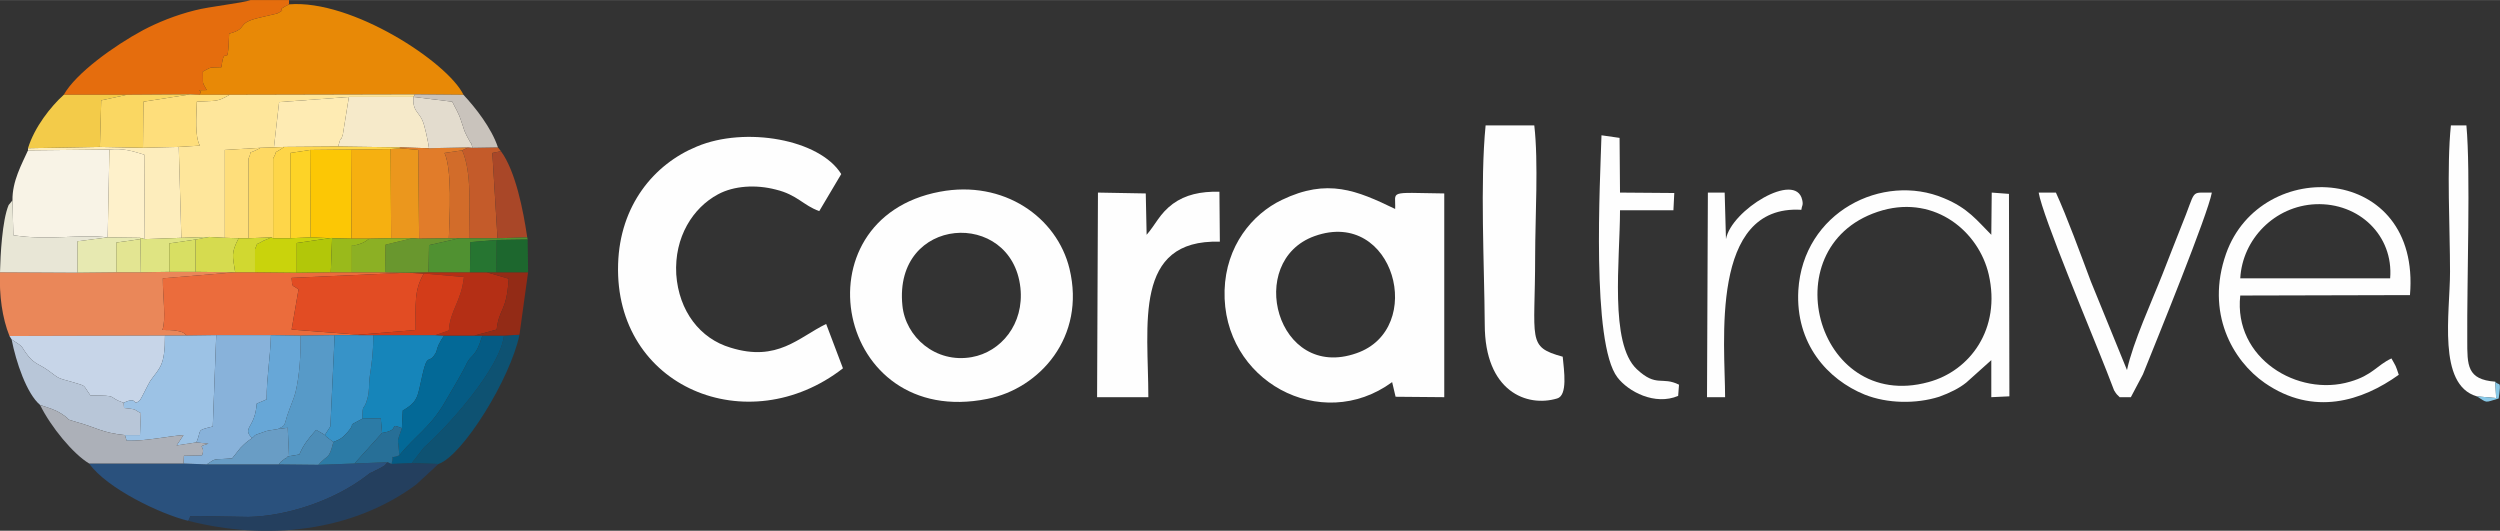 <?xml version="1.0" encoding="UTF-8"?>
<!DOCTYPE svg PUBLIC "-//W3C//DTD SVG 1.1//EN" "http://www.w3.org/Graphics/SVG/1.1/DTD/svg11.dtd">
<!-- Creator: CorelDRAW X7 -->
<svg xmlns="http://www.w3.org/2000/svg" xml:space="preserve" width="65.058mm" height="13.812mm" version="1.1" style="shape-rendering:geometricPrecision; text-rendering:geometricPrecision; image-rendering:optimizeQuality; fill-rule:evenodd; clip-rule:evenodd"
viewBox="0 0 5804 1232"
 xmlns:xlink="http://www.w3.org/1999/xlink">
 <rect x="0" y="0" width="5804" height="1232" fill="#333333" stroke="none"/>
 <defs>
  <style type="text/css">
   <![CDATA[
    .fil18 {fill:#036997}
    .fil31 {fill:#055B84}
    .fil26 {fill:#0E5272}
    .fil13 {fill:#1685BA}
    .fil55 {fill:#1D672E}
    .fil12 {fill:#243F5E}
    .fil58 {fill:#267531}
    .fil56 {fill:#276F97}
    .fil2 {fill:#2A517D}
    .fil44 {fill:#2C7BA6}
    .fil22 {fill:#3793C8}
    .fil57 {fill:#4D8DB7}
    .fil47 {fill:#509131}
    .fil15 {fill:#579AC8}
    .fil28 {fill:#67A7D7}
    .fil45 {fill:#69972E}
    .fil43 {fill:#699DC5}
    .fil11 {fill:#88B2DA}
    .fil63 {fill:#88C8E7}
    .fil52 {fill:#8CB024}
    .fil48 {fill:#932B16}
    .fil60 {fill:#9ABA1B}
    .fil10 {fill:#9CC2E5}
    .fil38 {fill:#A94728}
    .fil16 {fill:#ACB0B8}
    .fil53 {fill:#B2C709}
    .fil29 {fill:#B42F15}
    .fil14 {fill:#B8C6D8}
    .fil35 {fill:#C45B2A}
    .fil9 {fill:#C7D5E8}
    .fil50 {fill:#C9C3BC}
    .fil46 {fill:#C9D30C}
    .fil62 {fill:#D1D830}
    .fil42 {fill:#D26C2A}
    .fil34 {fill:#D33C19}
    .fil51 {fill:#D6DB4F}
    .fil59 {fill:#D8DF63}
    .fil54 {fill:#DFE482}
    .fil32 {fill:#E17C2A}
    .fil8 {fill:#E24C23}
    .fil39 {fill:#E3DCCE}
    .fil61 {fill:#E3E592}
    .fil4 {fill:#E56D0D}
    .fil49 {fill:#E7E9B1}
    .fil1 {fill:#E88906}
    .fil27 {fill:#E8E6D6}
    .fil3 {fill:#EA8759}
    .fil6 {fill:#EB6C3C}
    .fil33 {fill:#EB971D}
    .fil25 {fill:#F3CB49}
    .fil21 {fill:#F6B010}
    .fil17 {fill:#F6EACA}
    .fil7 {fill:#F8F3E6}
    .fil36 {fill:#FAD762}
    .fil19 {fill:#FCC705}
    .fil41 {fill:#FDD327}
    .fil20 {fill:#FDEDBC}
    .fil40 {fill:#FED649}
    .fil37 {fill:#FED963}
    .fil30 {fill:#FEDE7B}
    .fil5 {fill:#FEE69B}
    .fil23 {fill:#FEEBB3}
    .fil24 {fill:#FEF1CB}
    .fil0 {fill:#FEFEFE}
   ]]>
  </style>
 </defs>
 <g id="Слой_x0020_1">
  <path class="fil0" d="M3052 548c185,-66 260,216 97,272 -185,65 -259,-214 -97,-272zm180 339l8 34 113 1 0 -473c-134,-2 -112,-7 -114,36 -89,-43 -157,-72 -263,-21 -69,33 -130,107 -133,210 -6,210 224,334 389,213z"/>
  <path class="fil0" d="M1957 855l-39 -103c-64,31 -113,89 -222,55 -71,-21 -120,-85 -126,-170 -5,-87 39,-155 97,-186 37,-20 88,-23 134,-11 50,12 64,37 101,50l51 -86c-50,-81 -223,-111 -335,-64 -100,41 -179,137 -183,273 -9,287 302,413 522,242z"/>
  <path class="fil0" d="M2095 709c-21,-209 254,-225 274,-41 9,84 -45,149 -113,161 -84,15 -154,-47 -161,-120zm87 -264c-335,63 -243,552 110,481 122,-24 229,-144 191,-302 -29,-120 -153,-207 -301,-179z"/>
  <path class="fil1" d="M462 220l71 0 430 -1 113 1c-36,-75 -259,-222 -405,-210 -38,19 1,7 -27,21 -6,2 -35,8 -42,10 -56,13 -24,25 -70,37 -3,97 -10,15 -18,78 -32,1 -21,-1 -43,10 1,33 -3,21 9,43 -36,1 -4,-2 -18,11z"/>
  <path class="fil0" d="M3628 828c-84,-23 -64,-37 -64,-233 0,-90 8,-218 -2,-304l-113 0c-13,132 -3,323 -2,462 0,156 98,193 168,172 25,-7 16,-65 13,-97z"/>
  <path class="fil0" d="M2547 922l119 0c0,-168 -36,-367 166,-361l-1 -116c-44,-1 -79,7 -108,28 -31,23 -40,48 -61,72l-2 -96 -111 -2 -2 475z"/>
  <path class="fil0" d="M4371 488c123,-34 223,50 246,149 29,126 -43,224 -140,250 -263,72 -368,-325 -106,-399zm252 348l0 86 42 -2 -1 -470 -40 -3 -1 98c-33,-33 -54,-62 -110,-85 -142,-60 -327,32 -338,214 -7,124 68,207 154,242 53,21 119,22 173,5 25,-9 47,-20 63,-33l58 -52z"/>
  <path class="fil0" d="M5549 646l-348 0c5,-91 80,-168 175,-172 101,-4 181,73 173,172zm20 224c-8,-24 -6,-18 -17,-38 -34,16 -44,39 -96,54 -121,36 -271,-54 -255,-200l394 -1c26,-305 -346,-325 -427,-96 -48,137 15,248 90,300 113,78 226,42 311,-19z"/>
  <path class="fil2" d="M437 1209c11,-17 -8,-8 26,-11l114 2c91,-2 200,-39 273,-95 17,-13 2,-2 22,-13 2,-1 10,-5 12,-6 16,-10 4,-1 16,-13l-77 3 -84 3 -92 -1 -167 0 -54 -2 -219 0c41,58 167,118 230,133z"/>
  <path class="fil3" d="M22 780l361 -1 51 0c-6,-4 -6,-8 -23,-11 -8,-2 -25,-2 -34,-2 9,-26 1,-73 1,-120l168 -14 -92 -1 -61 0 -66 1 -57 0 -90 1 -180 -1c-2,53 5,106 22,148z"/>
  <path class="fil4" d="M148 220l146 0 147 -1 21 1c14,-13 -18,-10 18,-11 -12,-22 -8,-10 -9,-43 22,-11 11,-9 43,-10 8,-63 15,19 18,-78 46,-12 14,-24 70,-37 7,-2 36,-8 42,-10 28,-14 -11,-2 27,-21l0 -10 -89 0c-18,7 -96,15 -130,24 -44,11 -86,28 -120,46 -67,36 -156,100 -184,150z"/>
  <path class="fil5" d="M415 341l6 211 65 -2 36 2 0 -204 83 -5 31 -1 12 -105 162 -12 150 0 3 -6 -430 1c-31,18 -32,13 -76,16 -1,36 -5,79 7,102l-49 3z"/>
  <path class="fil6" d="M434 779l68 -1 127 0 69 1 79 -1 55 0 0 -1 -155 -12 16 -93c-16,-13 -14,-2 -16,-27l267 -12 0 0 -50 -1 -77 0 -49 0 -79 1 -97 -1 -46 0 -168 14c0,47 8,94 -1,120 9,0 26,0 34,2 17,3 17,7 23,11z"/>
  <path class="fil7" d="M29 465l2 81c84,13 153,-3 219,5l4 -204 -189 2c-14,31 -37,72 -36,116z"/>
  <path class="fil0" d="M4921 922l26 0 28 -53c35,-87 151,-372 160,-422 -53,1 -34,-11 -72,81 -15,37 -26,67 -42,107 -25,64 -69,159 -83,224l-84 -206c-24,-64 -55,-149 -81,-206l-40 0c9,55 122,323 158,415l17 44c6,10 7,10 13,16z"/>
  <path class="fil8" d="M832 777l133 -11c0,-60 -4,-92 19,-131l-40 -2 -267 12c2,25 0,14 16,27l-16 93 155 12z"/>
  <path class="fil9" d="M27 788c33,21 19,14 39,39 16,19 25,18 46,33 25,18 19,17 53,26 38,12 25,4 45,32 70,0 36,3 77,17 36,-17 18,11 38,-6 2,-2 19,-37 24,-45 22,-31 34,-34 34,-105l-361 1 5 8z"/>
  <path class="fil10" d="M287 935l1 12c33,4 19,2 39,12l-2 51 -35 0 4 13c47,1 92,-10 132,-13l-16 24 46 -7c13,-31 -2,-27 38,-37l8 -212 -68 1 -51 0c0,71 -12,74 -34,105 -5,8 -22,43 -24,45 -20,17 -2,-11 -38,6z"/>
  <path class="fil0" d="M3896 919l2 -26c-40,-20 -52,7 -98,-36 -64,-60 -39,-253 -39,-369l124 0 2 -40 -126 -1 -1 -127 -42 -6c-3,105 -24,483 37,562 25,33 87,66 141,43z"/>
  <path class="fil11" d="M456 1027l28 3c-31,9 -5,3 -15,27l-42 1 -1 18 54 2c24,-16 12,-10 59,-14l19 -24c12,-12 12,-12 27,-23 -24,-25 7,-22 11,-80l23 -10c0,-54 8,-88 10,-149l-127 0 -8 212c-40,10 -25,6 -38,37z"/>
  <path class="fil0" d="M4007 555l-3 -108 -39 0 -2 475 42 0c0,-124 -37,-448 177,-435 1,-10 5,-10 2,-23 -15,-68 -165,24 -177,91z"/>
  <path class="fil0" d="M5750 920l45 4 -2 -38c-66,-5 -65,-38 -65,-97 -1,-136 8,-391 -2,-498l-36 0c-10,98 -2,237 -2,340 0,95 -30,262 62,289z"/>
  <path class="fil12" d="M437 1209c180,46 379,27 529,-84l52 -48 -62 -2 -47 2 -9 -4c-12,12 0,3 -16,13 -2,1 -10,5 -12,6 -20,11 -5,0 -22,13 -73,56 -182,93 -273,95l-114 -2c-34,3 -15,-6 -26,11z"/>
  <path class="fil13" d="M841 972l43 -1 3 34c46,-7 12,-25 46,-11l2 -41c38,-22 34,-34 46,-84 11,-49 15,-26 27,-44 9,-13 3,-8 10,-24 5,-10 8,-15 13,-22l-20 -1 -144 0c-1,46 -4,64 -9,99 -2,18 0,30 -5,48 -9,33 -11,6 -12,47z"/>
  <path class="fil14" d="M93 940c20,7 33,10 49,20 31,20 1,9 40,21 40,11 56,24 108,29l35 0 2 -51c-20,-10 -6,-8 -39,-12l-1 -12c-41,-14 -7,-17 -77,-17 -20,-28 -7,-20 -45,-32 -34,-9 -28,-8 -53,-26 -21,-15 -30,-14 -46,-33 -20,-25 -6,-18 -39,-39 10,52 35,126 66,152z"/>
  <path class="fil15" d="M645 996l23 -3 3 66 24 -4c10,-24 23,-39 39,-57 1,1 17,9 20,12l13 -20 10 -212 -79 1c0,47 -2,89 -12,132 -4,15 -11,30 -19,53 -8,26 -4,23 -22,32z"/>
  <path class="fil16" d="M207 1076l219 0 1 -18 42 -1c10,-24 -16,-18 15,-27l-28 -3 -46 7 16 -24c-40,3 -85,14 -132,13l-4 -13c-52,-5 -68,-18 -108,-29 -39,-12 -9,-1 -40,-21 -16,-10 -29,-13 -49,-20 25,51 77,114 114,136z"/>
  <path class="fil17" d="M785 340l143 2 68 2c-2,-15 -10,-54 -16,-66 -9,-19 -23,-22 -20,-53l-150 0 -14 87c-8,25 -1,-7 -11,28z"/>
  <path class="fil18" d="M933 994c-13,39 -9,17 -6,63 38,-47 73,-65 108,-127 16,-28 30,-50 45,-79 11,-24 13,-18 24,-34 9,-14 11,-25 16,-38l-19 0 -70 0c-5,7 -8,12 -13,22 -7,16 -1,11 -10,24 -12,18 -16,-5 -27,44 -12,50 -8,62 -46,84l-2 41z"/>
  <polygon class="fil19" points="721,551 772,553 816,554 815,347 720,348 "/>
  <path class="fil20" d="M254 347c33,-3 51,3 81,12l1 196 85 -3 -6 -211 -83 2 -100 -2 -167 3 0 5 189 -2z"/>
  <polygon class="fil21" points="816,554 857,554 908,553 907,346 815,347 "/>
  <path class="fil22" d="M754 1010l5 5c1,0 4,3 4,3l11 8c16,-6 22,-10 34,-24 22,-26 -9,-7 33,-30 1,-41 3,-14 12,-47 5,-18 3,-30 5,-48 5,-35 8,-53 9,-99l-35 0 -55 0 -10 212 -13 20z"/>
  <path class="fil23" d="M636 342l24 -1 125 -1c10,-35 3,-3 11,-28l14 -87 -162 12 -12 105z"/>
  <path class="fil24" d="M250 551l75 1 11 3 -1 -196c-30,-9 -48,-15 -81,-12l-4 204z"/>
  <path class="fil25" d="M65 344l167 -3 3 -108 59 -13 -146 0c-30,27 -68,75 -83,124z"/>
  <path class="fil26" d="M956 1075l62 2c56,-19 167,-198 188,-300l-36 2c-9,77 -133,214 -185,259l-29 37z"/>
  <path class="fil27" d="M0 632l180 1 0 -73 70 -9c-66,-8 -135,8 -219,-5l-2 -81 -9 11c-15,36 -19,116 -20,156z"/>
  <path class="fil28" d="M585 1017c11,-8 0,-5 24,-13 15,-6 14,-4 36,-8 18,-9 14,-6 22,-32 8,-23 15,-38 19,-53 10,-43 12,-85 12,-132l-69 -1c-2,61 -10,95 -10,149l-23 10c-4,58 -35,55 -11,80z"/>
  <path class="fil29" d="M984 635l93 8c-6,57 -32,77 -35,124l-31 11 20 1 70 0 52 -14c6,-51 23,-40 28,-118l-51 -15 -39 0 -96 0 -51 1 0 0 40 2z"/>
  <path class="fil30" d="M332 343l83 -2 49 -3c-12,-23 -8,-66 -7,-102 44,-3 45,2 76,-16l-71 0 -21 -1 -108 17 -1 107z"/>
  <path class="fil31" d="M927 1057c-27,11 -10,-8 -18,20l47 -2 29 -37c52,-45 176,-182 185,-259l-50 0c-5,13 -7,24 -16,38 -11,16 -13,10 -24,34 -15,29 -29,51 -45,79 -35,62 -70,80 -108,127z"/>
  <path class="fil32" d="M973 554l69 -1c2,-53 8,-158 -10,-198l41 -6 14 -7 -91 2 -68 -2 0 2 43 4 2 206z"/>
  <polygon class="fil33" points="908,553 957,553 973,554 971,348 928,344 907,346 "/>
  <path class="fil34" d="M832 777l0 1 35 0 144 0 31 -11c3,-47 29,-67 35,-124l-93 -8c-23,39 -19,71 -19,131l-133 11z"/>
  <path class="fil35" d="M1073 349c23,52 16,134 16,204l66 0 -12 -198 20 -4 -7 -9 -59 1 -10 -1 -14 7z"/>
  <polygon class="fil36" points="232,341 332,343 333,236 441,219 294,220 235,233 "/>
  <path class="fil37" d="M577 553l53 -2 4 2 0 -185c14,-25 -5,-6 26,-27l-24 1 -31 1c-38,21 -16,-1 -28,25l0 185z"/>
  <path class="fil30" d="M522 552l32 1 23 0 0 -185c12,-26 -10,-4 28,-25l-83 5 0 204z"/>
  <path class="fil38" d="M1155 553l69 -2c-9,-62 -27,-154 -61,-200l-20 4 12 198z"/>
  <path class="fil39" d="M996 344l91 -2 10 1c-6,-21 0,-2 -7,-16l-6 -11c-9,-18 -6,-15 -13,-34 -6,-20 -13,-29 -21,-46l-90 -11c-3,31 11,34 20,53 6,12 14,51 16,66z"/>
  <path class="fil40" d="M634 553l40 0 0 -198 46 -7 95 -1 92 -1 21 -2 0 -2 -143 -2 -125 1c-31,21 -12,2 -26,27l0 185z"/>
  <polygon class="fil41" points="674,553 721,551 720,348 674,355 "/>
  <path class="fil42" d="M1042 553l24 0 23 0c0,-70 7,-152 -16,-204l-41 6c18,40 12,145 10,198z"/>
  <path class="fil43" d="M585 1017c-15,11 -15,11 -27,23l-19 24c-47,4 -35,-2 -59,14l167 0c9,-10 -2,0 14,-13 1,-1 4,-1 5,-3 1,-3 4,-2 5,-3l-3 -66 -23 3c-22,4 -21,2 -36,8 -24,8 -13,5 -24,13z"/>
  <path class="fil44" d="M774 1026c-11,43 -12,27 -35,53l84 -3 64 -71 -3 -34 -43 1c-42,23 -11,4 -33,30 -12,14 -18,18 -34,24z"/>
  <polygon class="fil45" points="894,632 944,633 995,632 996,569 1066,553 1042,553 973,554 957,553 895,568 "/>
  <path class="fil46" d="M592 632l97 1 0 -69 82 -12 1 1 -51 -2 -47 2 -40 0 -4 -2c-4,2 -19,8 -19,8 -21,13 -10,0 -19,19l0 54z"/>
  <polygon class="fil47" points="995,632 1091,632 1092,562 1153,557 1225,556 1224,551 1155,553 1089,553 1066,553 996,569 "/>
  <path class="fil48" d="M1101 779l19 0 50 0 36 -2 20 -145 -74 0 -22 0 51 15c-5,78 -22,67 -28,118l-52 14z"/>
  <polygon class="fil49" points="180,633 270,632 270,563 326,555 325,552 250,551 180,560 "/>
  <path class="fil50" d="M1097 343l59 -1c-15,-45 -52,-92 -80,-122l-113 -1 -3 6 90 11c8,17 15,26 21,46 7,19 4,16 13,34l6 11c7,14 1,-5 7,16z"/>
  <path class="fil51" d="M454 556l0 75 92 1c-6,-39 -10,-44 8,-79l-32 -1 -36 -2 -32 6z"/>
  <path class="fil52" d="M817 632l77 0 1 -64 62 -15 -49 0 -51 1c-6,4 -8,8 -24,13 -9,3 -9,2 -16,2l0 63z"/>
  <polygon class="fil53" points="689,633 768,632 771,552 689,564 "/>
  <polygon class="fil54" points="327,632 393,631 393,565 454,556 486,550 421,552 336,555 325,552 326,555 "/>
  <polygon class="fil55" points="1152,632 1226,632 1225,556 1153,557 "/>
  <path class="fil56" d="M887 1005l-64 71 77 -3 9 4c8,-28 -9,-9 18,-20 -3,-46 -7,-24 6,-63 -34,-14 0,4 -46,11z"/>
  <path class="fil57" d="M671 1059c-1,1 -4,0 -5,3 -1,2 -4,2 -5,3 -16,13 -5,3 -14,13l92 1c23,-26 24,-10 35,-53l-11 -8c0,0 -3,-3 -4,-3l-5 -5c-3,-3 -19,-11 -20,-12 -16,18 -29,33 -39,57l-24 4z"/>
  <polygon class="fil58" points="1091,632 1130,632 1152,632 1153,557 1092,562 "/>
  <polygon class="fil59" points="393,631 454,631 454,556 393,565 "/>
  <path class="fil60" d="M768 632l49 0 0 -63c7,0 7,1 16,-2 16,-5 18,-9 24,-13l-41 0 -44 -1 -1 -1 -3 80z"/>
  <polygon class="fil61" points="270,632 327,632 326,555 270,563 "/>
  <path class="fil62" d="M546 632l46 0 0 -54c9,-19 -2,-6 19,-19 0,0 15,-6 19,-8l-53 2 -23 0c-18,35 -14,40 -8,79z"/>
  <path class="fil63" d="M5750 920c26,16 17,15 51,5 6,-46 2,-27 -8,-39l2 38 -45 -4z"/>
 </g>
</svg>
